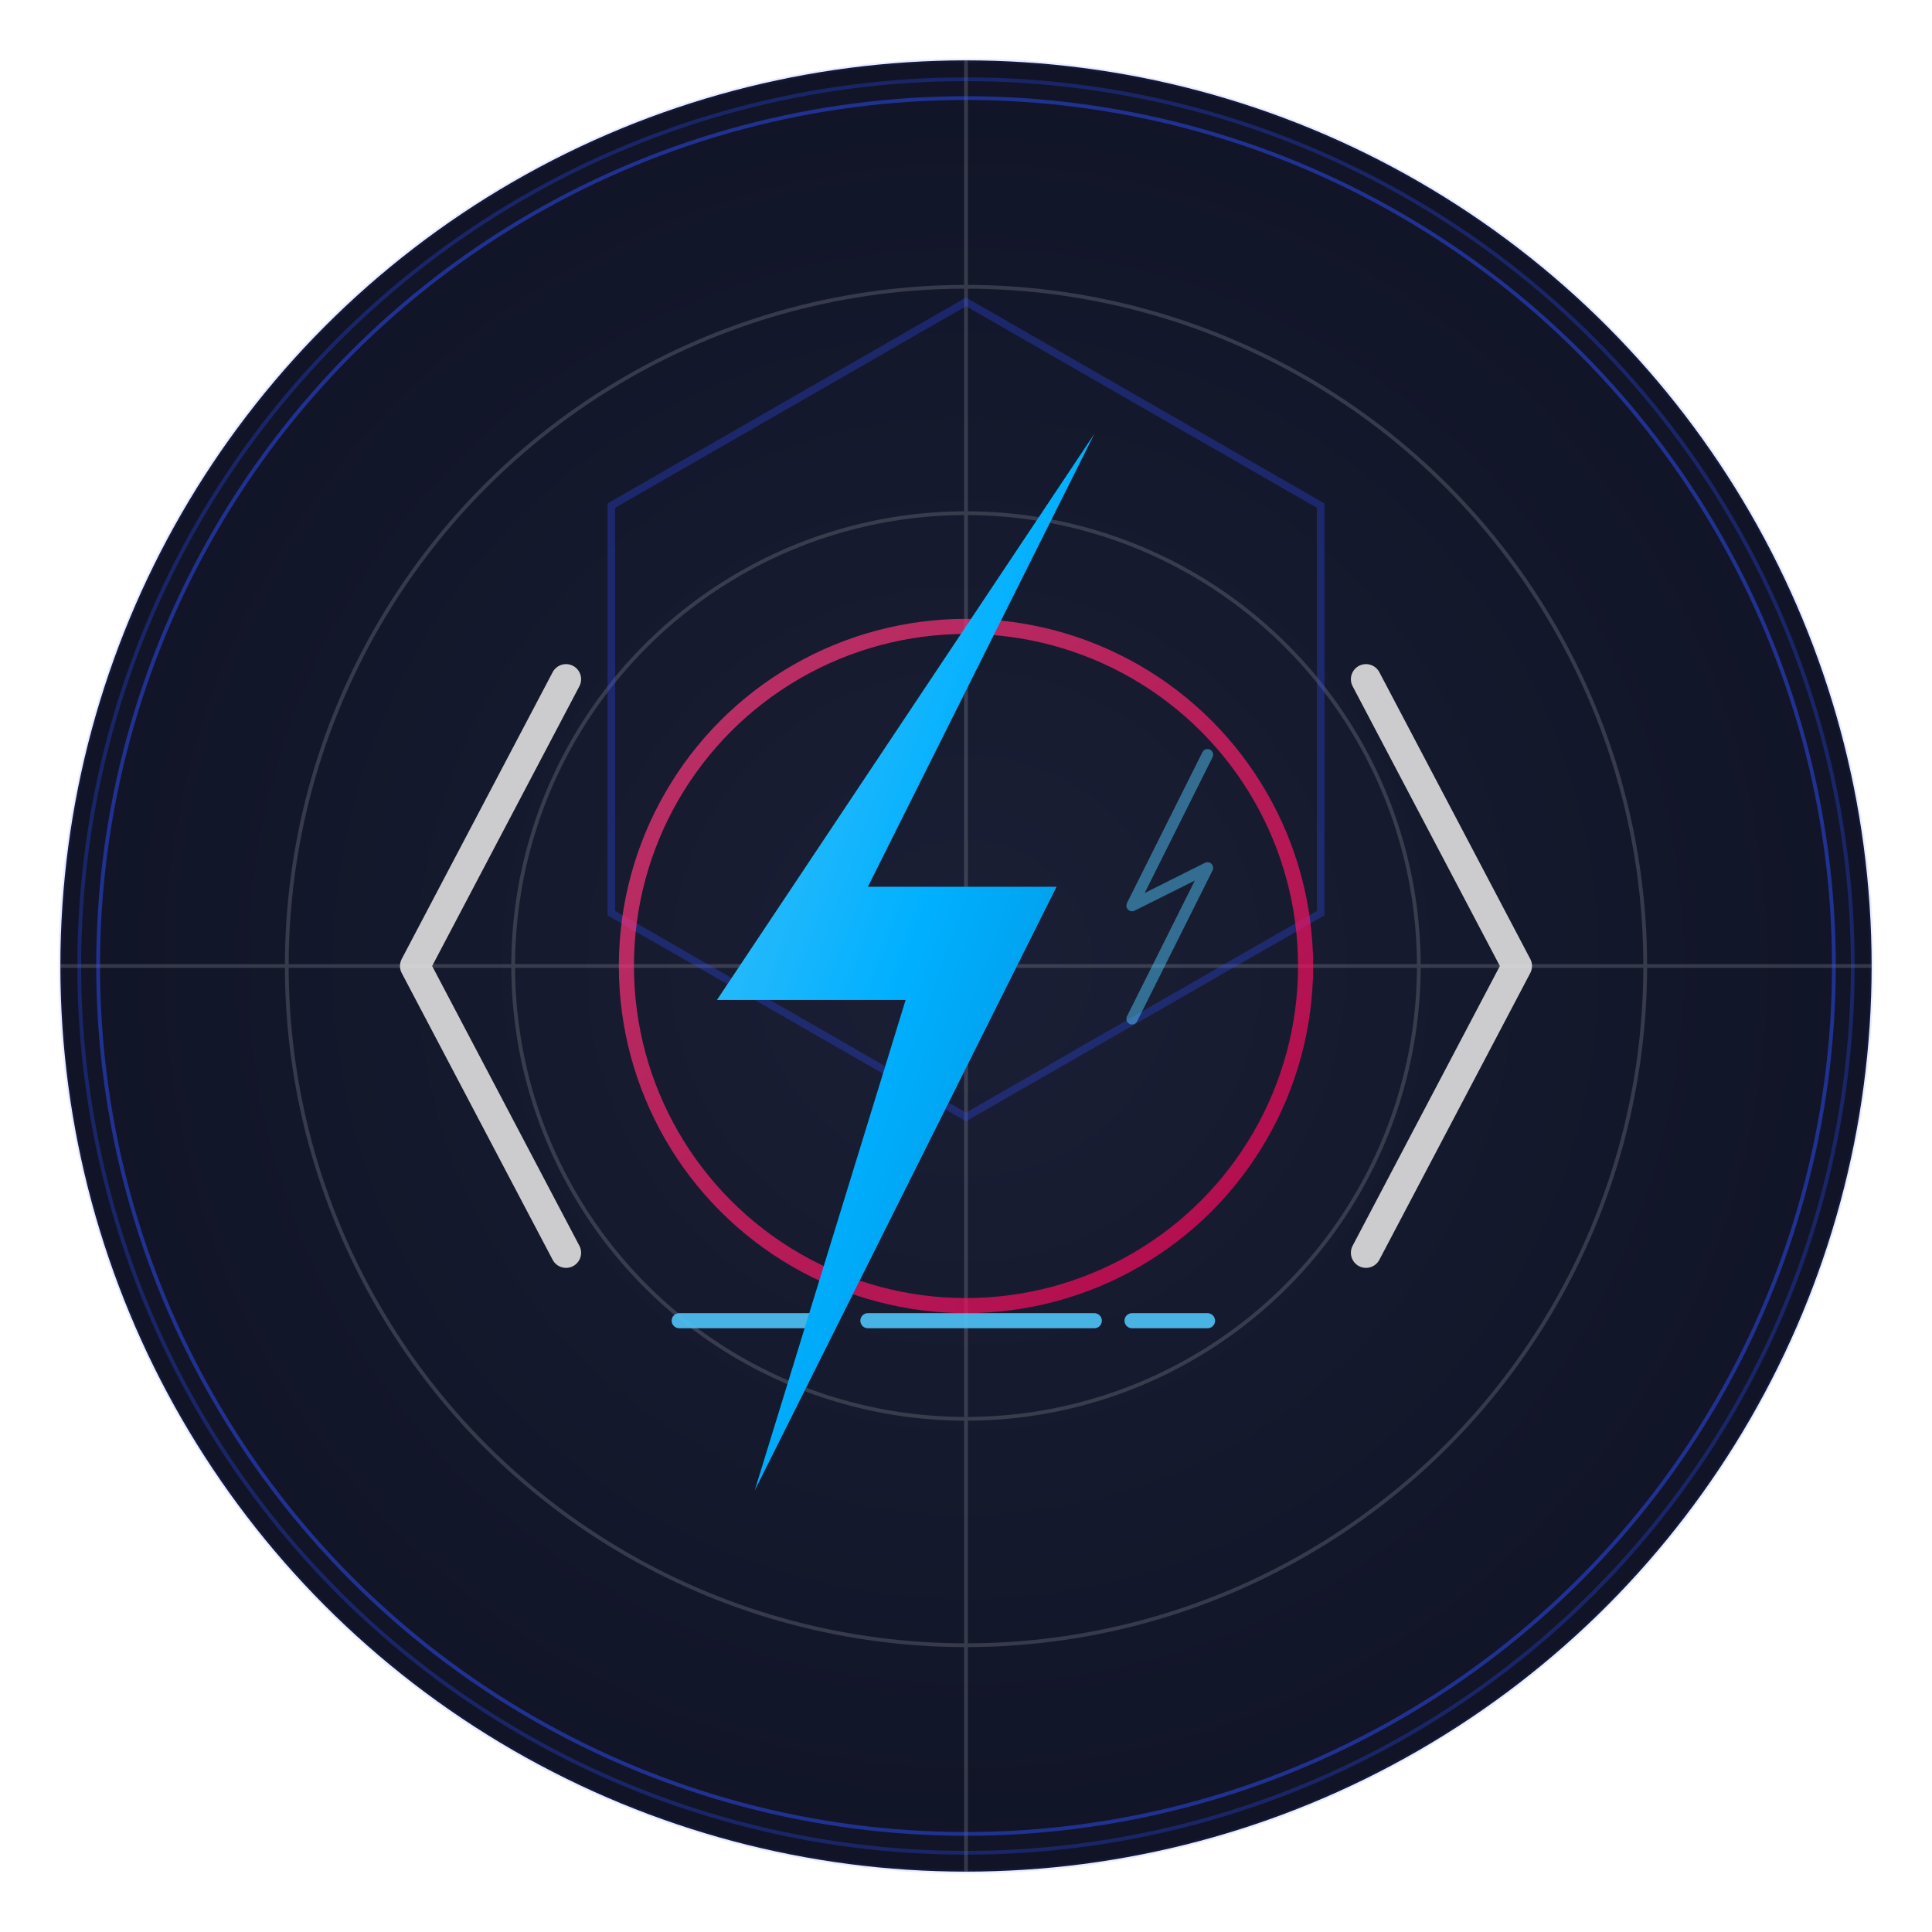<svg viewBox="0 0 512 512" xmlns="http://www.w3.org/2000/svg">
  <!-- 背景 -->
  <defs>
    <radialGradient id="bg-gradient" cx="50%" cy="50%" r="70%" fx="50%" fy="50%">
      <stop offset="0%" stop-color="#1A1F35" />
      <stop offset="100%" stop-color="#0D1021" />
    </radialGradient>
    
    <!-- 稲妻グラデーション -->
    <linearGradient id="lightning-gradient" x1="0%" y1="0%" x2="100%" y2="100%">
      <stop offset="0%" stop-color="#4FC3F7" />
      <stop offset="50%" stop-color="#00B0FF" />
      <stop offset="100%" stop-color="#0288D1" />
    </linearGradient>
    
    <!-- コードグラデーション -->
    <linearGradient id="code-gradient" x1="0%" y1="0%" x2="100%" y2="100%">
      <stop offset="0%" stop-color="#FF4081" />
      <stop offset="100%" stop-color="#F50057" />
    </linearGradient>
    
    <!-- エフェクト -->
    <filter id="glow" x="-20%" y="-20%" width="140%" height="140%">
      <feGaussianBlur in="SourceGraphic" stdDeviation="8" result="blur" />
      <feComposite in="SourceGraphic" in2="blur" operator="over" />
    </filter>
    
    <filter id="shadow" x="-10%" y="-10%" width="120%" height="120%">
      <feDropShadow dx="0" dy="0" stdDeviation="15" flood-color="#00B0FF" flood-opacity="0.5" />
    </filter>
  </defs>
  
  <!-- 背景円 -->
  <circle cx="256" cy="256" r="240" fill="url(#bg-gradient)" />
  
  <!-- デザイン要素：グリッド線 -->
  <g opacity="0.15" stroke="#FFFFFF" stroke-width="1">
    <line x1="256" y1="16" x2="256" y2="496" />
    <line x1="16" y1="256" x2="496" y2="256" />
    <circle cx="256" cy="256" r="180" fill="none" />
    <circle cx="256" cy="256" r="120" fill="none" />
  </g>
  
  <!-- 六角形の装飾 -->
  <polygon points="256,80 350,134 350,242 256,296 162,242 162,134" 
           fill="none" stroke="#304FFE" stroke-width="2" opacity="0.3" />
  
  <!-- 中央の円 -->
  <circle cx="256" cy="256" r="90" fill="none" stroke="url(#code-gradient)" stroke-width="4" opacity="0.7" />
  
  <!-- コード要素 アニメーション風 -->
  <g opacity="0.9">
    <path d="M150,180 L110,256 L150,332" stroke="#E0E0E0" stroke-width="8" fill="none" 
          stroke-linecap="round" stroke-linejoin="round" filter="url(#shadow)" />
    <path d="M362,180 L402,256 L362,332" stroke="#E0E0E0" stroke-width="8" fill="none" 
          stroke-linecap="round" stroke-linejoin="round" filter="url(#shadow)" />
    
    <!-- コード要素の小さいディテール -->
    <line x1="180" y1="350" x2="220" y2="350" stroke="#4FC3F7" stroke-width="4" stroke-linecap="round" />
    <line x1="230" y1="350" x2="290" y2="350" stroke="#4FC3F7" stroke-width="4" stroke-linecap="round" />
    <line x1="300" y1="350" x2="320" y2="350" stroke="#4FC3F7" stroke-width="4" stroke-linecap="round" />
  </g>
  
  <!-- メイン稲妻 -->
  <path d="M290,115 
           L230,235 
           L280,235 
           L200,395 
           L240,265 
           L190,265 
           L290,115" 
        fill="url(#lightning-gradient)" 
        filter="url(#glow)" />
  
  <!-- 小さい稲妻 -->
  <path d="M320,200 L300,240 L320,230 L300,270" 
        stroke="#4FC3F7" stroke-width="3" fill="none" stroke-linecap="round" stroke-linejoin="round" 
        filter="url(#glow)" opacity="0.7" />
  
  <!-- 外枠デザイン -->
  <circle cx="256" cy="256" r="230" stroke="#304FFE" stroke-width="1" fill="none" opacity="0.5" />
  <circle cx="256" cy="256" r="235" stroke="#304FFE" stroke-width="1" fill="none" opacity="0.3" />
  <circle cx="256" cy="256" r="240" stroke="#304FFE" stroke-width="1" fill="none" opacity="0.1" />
</svg>